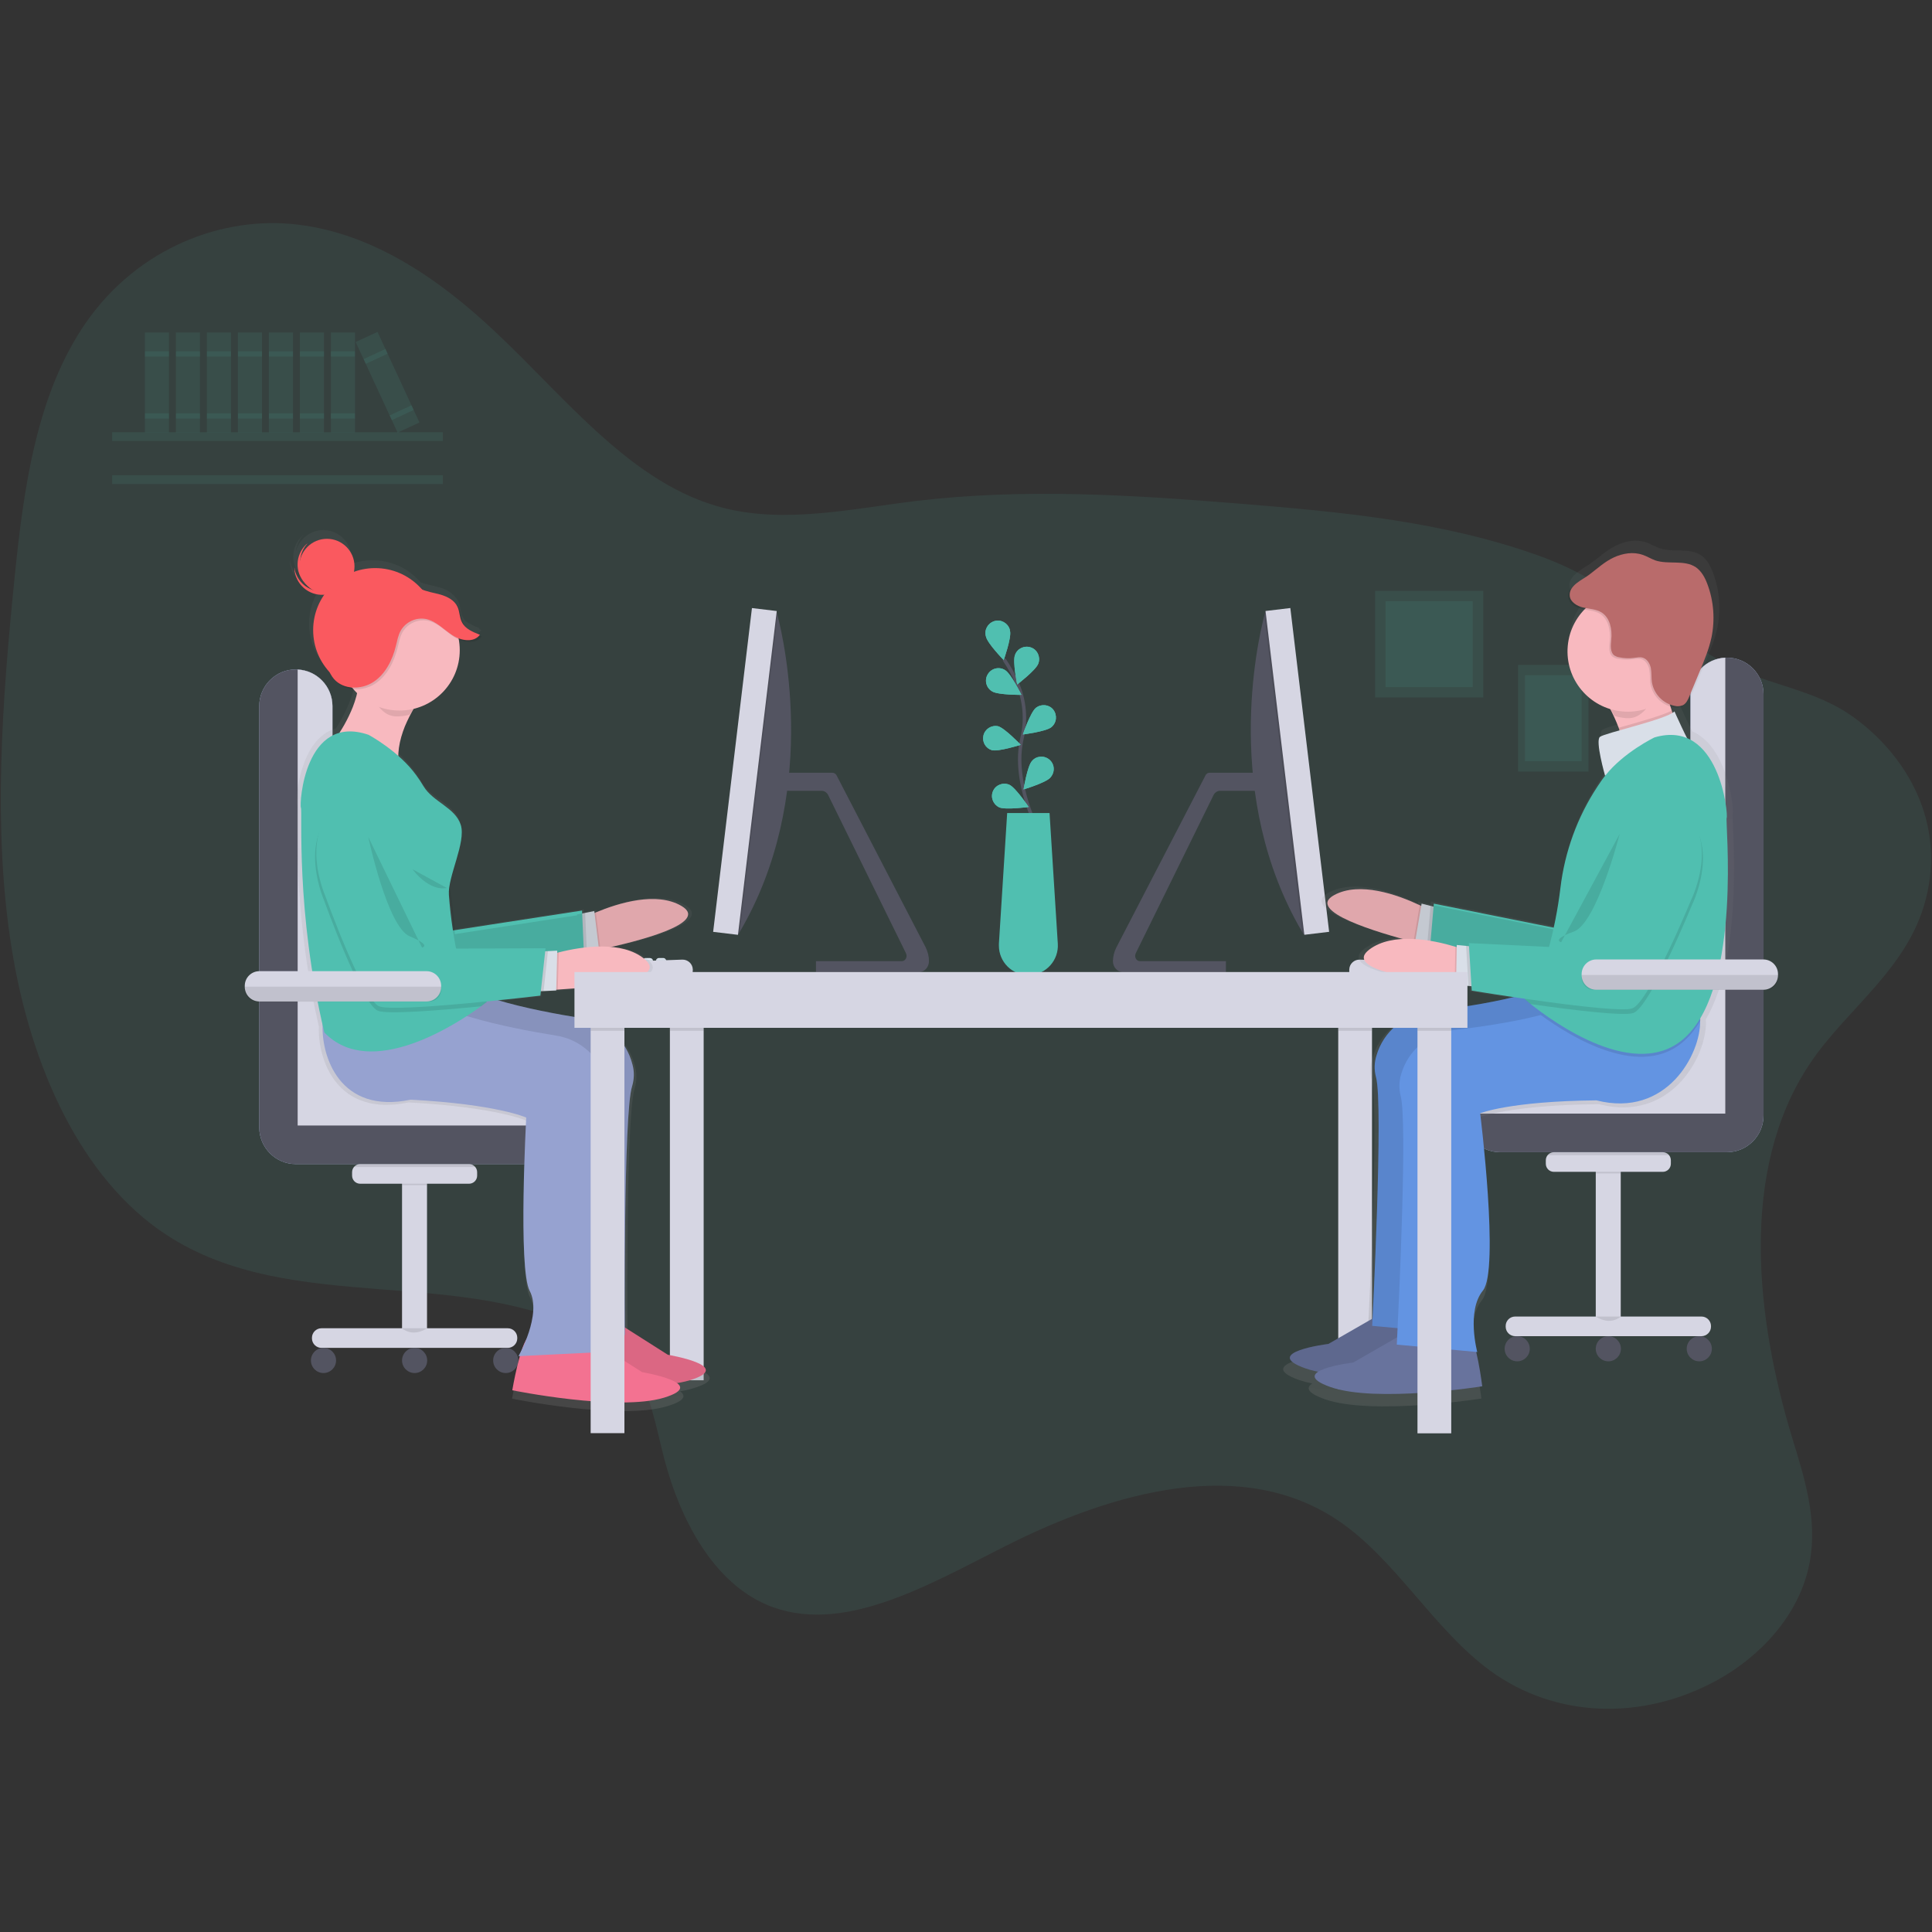 <?xml version="1.0" encoding="utf-8"?>
<!-- Generator: Adobe Illustrator 23.0.6, SVG Export Plug-In . SVG Version: 6.00 Build 0)  -->
<svg version="1.1" id="Calque_1" xmlns="http://www.w3.org/2000/svg" xmlns:xlink="http://www.w3.org/1999/xlink" x="0px" y="0px"
	 viewBox="0 0 1121.6 1121.6" style="enable-background:new 0 0 1121.6 1121.6;" xml:space="preserve">
<rect x="0" y="0" width="1121.6" height="1121.6" fill="#333333" stroke="none"/>
<style type="text/css">
	.st0{opacity:0.1;fill:#50BFB0;enable-background:new    ;}
	.st1{fill:#D6D6E3;}
	.st2{fill:#AEBEE1;}
	.st3{fill:#535461;}
	.st4{opacity:0.1;enable-background:new    ;}
	.st5{fill:#E3EDF9;}
	.st6{fill:url(#SVGID_1_);}
	.st7{fill:#F8B9BF;}
	.st8{fill:#D9DFE8;}
	.st9{fill:#50BFB0;}
	.st10{opacity:0.1;}
	.st11{fill:#68739D;}
	.st12{fill:#6394E2;}
	.st13{fill:#B96B6B;}
	.st14{fill:none;stroke:#535461;stroke-width:2;stroke-miterlimit:10;}
	.st15{fill:url(#SVGID_2_);}
	.st16{fill:#FA595F;}
	.st17{fill:#F37291;}
	.st18{fill:#96A2D0;}
</style>
<title>co-working</title>
<g>
	<path class="st0" d="M1050.5,617.8c-41.3,62.1-30.8,148.4-10.1,216.8c7,22.9,14.9,47.1,10.2,72.4c-5.8,30.9-29.2,54.8-53.2,68.1
		c-43.8,24.3-94.6,22.3-132.3-5.2c-32.6-23.8-54.7-64.4-88-87c-55.6-37.7-129.8-17.5-193.9,14.9c-45.3,22.9-95.1,52.1-138.1,33.8
		c-30.2-12.9-49.8-47.6-59.6-85.2c-4.7-18.1-7.8-37.8-17.8-51.8c-6-8.3-14-14-22.3-18.6c-75.7-42.7-175.6-11.1-248.9-59.2
		c-49.4-32.4-78.8-97.5-89.8-166.7S1.2,407.4,8.5,335c5.2-51.4,12.7-106.4,41.4-147.7c30.3-43.6,79.6-62.2,123-56.9
		c43.4,5.2,81.6,31.1,114.8,62.4c41.5,39,79.4,88.5,132.1,102c35.9,9.3,74.6,0.6,112.3-4c63.1-7.5,125.6-3.4,187.7,1.6
		c59.5,4.8,119.3,10.4,175.2,30.8c39.5,14.4,70.3,43.1,107.4,62.2c24.2,12.5,51.1,14.6,73.7,31c27.9,20.1,52.5,56.7,42.8,101.8
		C1109.8,561.3,1072.4,584.8,1050.5,617.8z"/>
	<rect x="881.3" y="386" class="st0" width="40.9" height="61.9"/>
	<rect x="885.3" y="392" class="st0" width="32.9" height="49.9"/>
	<rect x="798.3" y="343" class="st0" width="62.8" height="61.9"/>
	<rect x="804.4" y="349" class="st0" width="50.6" height="49.9"/>
	<rect x="65.1" y="250.9" class="st0" width="192" height="5.1"/>
	<rect x="65.1" y="275.9" class="st0" width="192" height="5.1"/>
	<rect x="388.9" y="582.2" class="st1" width="19.6" height="219.1"/>
	<path class="st2" d="M981.3,605.2V403c0-11.7,9.5-21.2,21.3-21.2l0,0c11.7,0,21.2,9.5,21.2,21.2v244.6c0,11.7-9.5,21.3-21.3,21.3
		l0,0H870.9c-11.7,0-21.3-9.5-21.3-21.3l0,0l0,0c0-11.7,9.5-21.3,21.3-21.3l0,0h89.2C971.8,626.4,981.3,616.9,981.3,605.2z"/>
	<path class="st3" d="M981.3,605.2V403c0-11.7,9.5-21.2,21.3-21.2l0,0c11.7,0,21.2,9.5,21.2,21.2v244.6c0,11.7-9.5,21.3-21.3,21.3
		l0,0H870.9c-11.7,0-21.3-9.5-21.3-21.3l0,0l0,0c0-11.7,9.5-21.3,21.3-21.3l0,0h89.2C971.8,626.4,981.3,616.9,981.3,605.2z"/>
	<path class="st1" d="M849.7,646.5c0.6-11.3,9.9-20.1,21.2-20.1h89.2c11.7,0,21.3-9.5,21.3-21.3l0,0V403c0-11.3,8.9-20.7,20.2-21.2
		v264.7H849.7z"/>
	<path class="st2" d="M193,612V409.9c0-11.7-9.5-21.2-21.2-21.3l0,0c-11.7,0-21.3,9.5-21.3,21.3v244.6c0,11.7,9.5,21.3,21.2,21.3
		c0,0,0,0,0.1,0h131.6c11.7,0,21.3-9.5,21.3-21.3l0,0c0-11.7-9.5-21.3-21.3-21.3h-89.1C202.5,633.3,193,623.8,193,612
		C193,612,193,612,193,612z"/>
	<path class="st3" d="M193,612V409.9c0-11.7-9.5-21.2-21.2-21.3l0,0c-11.7,0-21.3,9.5-21.3,21.3v244.6c0,11.7,9.5,21.3,21.2,21.3
		c0,0,0,0,0.1,0h131.6c11.7,0,21.3-9.5,21.3-21.3l0,0c0-11.7-9.5-21.3-21.3-21.3h-89.1C202.5,633.3,193,623.8,193,612
		C193,612,193,612,193,612z"/>
	<path class="st1" d="M324.6,653.4c-0.6-11.3-9.9-20.1-21.2-20.1h-89.1c-11.7,0-21.3-9.5-21.3-21.2c0,0,0,0,0,0V409.9
		c0-11.3-8.9-20.7-20.2-21.2v264.7H324.6z"/>
	<rect x="776.9" y="582.2" class="st1" width="19.6" height="224.3"/>
	<rect x="388.9" y="582.2" class="st4" width="19.6" height="16.2"/>
	<rect x="776.9" y="582.2" class="st4" width="19.6" height="16.2"/>
	<path class="st4" d="M459,448.7c-0.3,3.5-0.7,7-1.2,10.5H455v-10.5H459z"/>
	<path class="st3" d="M539.3,557.8c0.1,3.5-2.5,6.5-5.7,6.5h-59.9V558h49.8c2.2,0,3.5-2.6,2.4-4.7l-45.2-91.9
		c-0.7-1.3-2-2.2-3.5-2.3H455v-10.5h28.2c1,0,2,0.6,2.5,1.6l51.8,100C538.6,552.6,539.3,555.2,539.3,557.8z"/>
	<path class="st3" d="M429.4,541.1l-0.8,1.4l-7.7-5.1l23.7-182.5h6.1c0,0,0.3,0.8,0.7,2.4C455.5,373.1,475.6,462.5,429.4,541.1z"/>
	<path class="st4" d="M451.4,357.4l-22,183.8l-0.8,1.4l-7.7-5.1l23.7-182.5h6.1C450.8,354.9,451,355.8,451.4,357.4z"/>
	
		<rect x="337.8" y="440.6" transform="matrix(0.119 -0.993 0.993 0.119 -63.706 823.98)" class="st1" width="189.3" height="14.5"/>
	<path class="st5" d="M364.6,557.9c0,0.9-0.8,1.7-1.7,1.7h-2.6c-0.9,0-1.7-0.8-1.7-1.7c0-0.1,0-0.1,0-0.2c0.1-0.9,0.8-1.5,1.7-1.5
		h2.6c0.8,0,1.5,0.5,1.6,1.3C364.6,557.6,364.6,557.7,364.6,557.9z"/>
	<path class="st5" d="M372.3,557.9c0,0.9-0.8,1.7-1.7,1.7H368c-0.9,0-1.7-0.8-1.7-1.7c0-0.2,0-0.3,0.1-0.5c0.1-0.3,0.2-0.5,0.4-0.7
		c0.3-0.3,0.7-0.5,1.2-0.5h2.6c0.7,0,1.3,0.4,1.6,1C372.3,557.4,372.3,557.6,372.3,557.9z"/>
	<path class="st5" d="M379.1,557.9c0,0.9-0.8,1.7-1.7,1.7h-2.6c-0.9,0-1.7-0.8-1.7-1.7c0-0.2,0-0.5,0.1-0.7c0.3-0.6,0.9-1,1.5-1h2.6
		C378.3,556.2,379.1,556.9,379.1,557.9C379.1,557.9,379.1,557.9,379.1,557.9L379.1,557.9z"/>
	<path class="st5" d="M386.8,557.9c0,0.9-0.8,1.7-1.7,1.7h-2.6c-0.9,0-1.7-0.8-1.7-1.7c0-0.4,0.1-0.7,0.3-1l0.2-0.2
		c0.3-0.3,0.7-0.5,1.2-0.5h2.6c0.5,0,0.9,0.2,1.2,0.5C386.6,557,386.8,557.4,386.8,557.9z"/>
	<path class="st4" d="M364.6,557.5c0,0.1,0.1,0.3,0,0.4c0,0.9-0.8,1.7-1.7,1.7h-2.6c-0.9,0-1.7-0.8-1.7-1.7c0-0.1,0-0.1,0-0.2
		L364.6,557.5z"/>
	<path class="st4" d="M372.2,557.2c0.1,0.2,0.1,0.4,0.1,0.7c0,0.9-0.8,1.7-1.7,1.7H368c-0.9,0-1.7-0.8-1.7-1.7c0-0.2,0-0.3,0.1-0.5
		L372.2,557.2z"/>
	<path class="st4" d="M378.9,557c0.2,0.3,0.3,0.6,0.3,0.9c0,0.9-0.8,1.7-1.7,1.7h-2.6c-0.9,0-1.7-0.8-1.7-1.7c0-0.2,0-0.5,0.1-0.7
		L378.9,557z"/>
	<path class="st4" d="M386.8,557.9c0,0.9-0.8,1.7-1.7,1.7h-2.6c-0.9,0-1.7-0.8-1.7-1.7c0-0.4,0.1-0.7,0.3-1l5.2-0.2
		C386.6,557,386.8,557.4,386.8,557.9z"/>
	<path class="st1" d="M402.1,564.7h-49.4v-2.3c0-2.1,1.6-3.8,3.7-3.9l39.7-1.4c3.2-0.1,6,2.4,6.1,5.7c0,0.1,0,0.1,0,0.2L402.1,564.7
		z"/>
	<path class="st3" d="M646.1,557.8c-0.1,3.5,2.5,6.5,5.7,6.5h59.9V558h-49.9c-2.2,0-3.5-2.6-2.4-4.7l45.2-91.9
		c0.7-1.3,2-2.2,3.5-2.3h22.3v-10.5h-28.2c-1,0-2,0.6-2.4,1.6l-51.8,100C646.8,552.6,646.2,555.2,646.1,557.8z"/>
	<path class="st3" d="M756,541.1l0.8,1.4l7.7-5.1l-23.7-182.5h-6.1c0,0-0.3,0.8-0.7,2.4C729.9,373.1,709.8,462.5,756,541.1z"/>
	<path class="st4" d="M734,357.4l22,183.8l0.8,1.4l7.7-5.1l-23.7-182.5h-6.1C734.7,354.9,734.4,355.8,734,357.4z"/>
	
		<rect x="745.8" y="353.2" transform="matrix(0.993 -0.119 0.119 0.993 -47.918 92.731)" class="st1" width="14.5" height="189.3"/>
	<path class="st5" d="M820.8,557.9c0,0.9,0.8,1.7,1.7,1.7h2.6c0.9,0,1.7-0.8,1.7-1.7l0,0c0-0.1,0-0.1,0-0.2
		c-0.1-0.9-0.8-1.5-1.7-1.5h-2.6c-0.8,0-1.5,0.5-1.7,1.3C820.8,557.6,820.8,557.7,820.8,557.9z"/>
	<path class="st5" d="M813.1,557.9c0,0.9,0.8,1.7,1.7,1.7h2.6c0.9,0,1.7-0.8,1.7-1.7l0,0c0-0.2,0-0.3-0.1-0.5
		c-0.1-0.3-0.2-0.5-0.4-0.7c-0.3-0.3-0.7-0.5-1.2-0.5h-2.6c-0.7,0-1.3,0.4-1.6,1C813.2,557.4,813.1,557.6,813.1,557.9z"/>
	<path class="st5" d="M806.3,557.9c0,0.9,0.8,1.7,1.7,1.7h2.6c0.9,0,1.7-0.8,1.7-1.7l0,0c0-0.2,0-0.5-0.2-0.7c-0.3-0.6-0.9-1-1.5-1
		H808C807.1,556.2,806.3,556.9,806.3,557.9C806.3,557.9,806.3,557.9,806.3,557.9L806.3,557.9z"/>
	<path class="st5" d="M798.6,557.9c0,0.9,0.8,1.7,1.7,1.7h2.6c0.9,0,1.7-0.8,1.7-1.7c0-0.4-0.1-0.7-0.3-1l-0.2-0.2
		c-0.3-0.3-0.7-0.5-1.2-0.5h-2.6c-0.5,0-0.9,0.2-1.2,0.5C798.8,557,798.6,557.4,798.6,557.9z"/>
	<path class="st4" d="M820.9,557.5c0,0.1-0.1,0.3,0,0.4c0,0.9,0.8,1.7,1.7,1.7h2.6c0.9,0,1.7-0.8,1.7-1.7l0,0c0-0.1,0-0.1,0-0.2
		L820.9,557.5z"/>
	<path class="st4" d="M813.3,557.2c-0.1,0.2-0.1,0.4-0.1,0.7c0,0.9,0.8,1.7,1.7,1.7h2.6c0.9,0,1.7-0.8,1.7-1.7l0,0
		c0-0.2,0-0.3-0.1-0.5L813.3,557.2z"/>
	<path class="st4" d="M806.6,557c-0.2,0.3-0.3,0.6-0.3,0.9c0,0.9,0.8,1.7,1.7,1.7h2.6c0.9,0,1.7-0.8,1.7-1.7l0,0
		c0-0.2,0-0.5-0.2-0.7L806.6,557z"/>
	<path class="st4" d="M798.6,557.9c0,0.9,0.8,1.7,1.7,1.7h2.6c0.9,0,1.7-0.8,1.7-1.7c0-0.4-0.1-0.7-0.3-1l-5.2-0.2
		C798.8,557,798.6,557.4,798.6,557.9z"/>
	<path class="st1" d="M783.3,564.7h49.5v-2.3c0-2.1-1.6-3.8-3.7-3.9l-39.7-1.4c-3.2-0.1-6,2.4-6.1,5.7c0,0.1,0,0.1,0,0.2
		L783.3,564.7z"/>
	
		<linearGradient id="SVGID_1_" gradientUnits="userSpaceOnUse" x1="936.713" y1="58.698" x2="936.713" y2="573.508" gradientTransform="matrix(1 9.000000e-02 9.000000e-02 -1 -82.095 797.505)">
		<stop  offset="0" style="stop-color:#808080;stop-opacity:0.25"/>
		<stop  offset="0.54" style="stop-color:#808080;stop-opacity:0.12"/>
		<stop  offset="1" style="stop-color:#808080;stop-opacity:0.1"/>
	</linearGradient>
	<path class="st6" d="M990.3,591.8c23.1-39.1,14.7-118.1,15.6-119.6c0.8-1.3-2.3-38.5-23.5-47.6c-3.8-7.6-7.6-16.1-7.6-16.1
		c-0.4,0.3-0.8,0.7-1.2,0.9c-0.2-0.5-0.3-0.9-0.5-1.4c-0.3-0.8-0.5-1.6-0.8-2.4c0.6,0.2,1.2,0.3,1.8,0.5c1.6,0.4,3.3,0.2,4.8-0.4
		c0.5-0.3,1-0.6,1.4-1.1c1.7-1.1,2.6-3.1,3.4-5l6.2-14.8c2.8-6.7,5.6-13.4,7.1-20.4c2.2-10.6,1.3-21.7-2.5-31.9
		c-1.5-3.9-3.5-7.8-6.9-10.1c-6.9-4.7-16.4-1.4-24.3-4.2c-2.6-0.9-4.9-2.4-7.5-3.3c-5.6-2-11.9-0.9-17.2,1.6s-9.7,6.5-14.4,10
		c-2.3,1.8-6,3.6-8.7,6c-2.6,2.1-4.7,4.6-4.3,7.8c0.4,3.8,4.4,6,8.1,6.9c0.6,0.1,1.2,0.3,1.9,0.4c-14,14.1-13.8,36.9,0.3,50.9
		c4.2,4.2,9.4,7.2,15,8.9c1.9,3.5,3.5,7.2,4.9,10.9c0.2,0.5,0.4,1,0.5,1.5c-6.1,1.7-10.8,3.1-11.8,3.9c-2.9,2.4,3.1,23.2,3.1,23.2
		c-1.5,1.9-3.1,4.1-4.7,6.5c-12,18.2-19.6,38.9-22.2,60.6c-1,7.9-2.3,16-4,23.7l-71.7-14.4l-0.2,1.8l-1.7-0.4l0,0l-5.4-1.3l-0.2,1.2
		l-0.8-0.4c-13.3-6.3-35.8-14.2-51-6c-16,8.6,18.6,20.1,40.8,26.2c-7.4,0.4-14.4,2.1-20,6.3c-16.1,12.1,29.5,18.4,51,20.6l0.9,0.1
		v0.5l7.5,0.7l1.8,0.2l0.2,2.7c0,0,10.7,1.8,25,3.9c-16.3,4.1-36.4,6.9-50.4,8.5c-14.8,1.7-27.4,12.1-31.4,26.5
		c-1.3,4.1-1.4,8.5-0.4,12.7c4.2,14.5-0.9,121.4-2.1,144.4L768,786.6c0,0-41,5-13.7,14.6c2.5,0.8,5,1.5,7.5,2
		c-3.6,2.3-3.3,5.3,7.3,9.1c27.3,9.6,90.9-0.4,90.9-0.4s-1.4-11.3-3.7-20.6l0.7,0.1c0,0-6.6-24.4,3.4-36.7s-1.7-106-1.7-106
		s17.4-7.2,69.5-7.7c42,10.8,62.5-27.8,62.2-47.8C990.3,592.7,990.3,592.2,990.3,591.8z"/>
	<path class="st7" d="M835.1,531.2l-4.5,18c0,0-4-0.9-10-2.4c-20.3-5.3-63.2-17.9-46-27.2c14.8-8,36.6-0.2,49.6,5.9
		c4.7,2.2,8.3,4.2,9.9,5.2C834.7,531,835.1,531.2,835.1,531.2z"/>
	<path class="st4" d="M833.8,536.2l-3.2,13c0,0-4-0.9-10-2.4l3.6-21.3c4.7,2.2,8.3,4.2,9.9,5.2L833.8,536.2z"/>
	<polygon class="st8" points="833.8,550.5 821.4,547.4 825.3,524.6 835.2,527.1 	"/>
	<polygon class="st4" points="833.8,550.5 828.5,549.2 830.5,525.9 835.2,527.1 	"/>
	<path class="st9" d="M953.7,456.2c0,0-23.8-13.8-34.4,25.8s-11.6,57.7-11.6,57.7l-75.3-15.1l-2.4,27.5c0,0,80.5,26,90.7,24.1
		c10.1-1.9,43-57,43-57S993.4,476.5,953.7,456.2z"/>
	<g class="st10">
		<path d="M835.1,531.2l-4.5,18c0,0-4-0.9-10-2.4c-20.3-5.3-63.2-17.9-46-27.2c14.8-8,36.6-0.2,49.6,5.9c4.7,2.2,8.3,4.2,9.9,5.2
			C834.7,531,835.1,531.2,835.1,531.2z"/>
		<path class="st4" d="M833.8,536.2l-3.2,13c0,0-4-0.9-10-2.4l3.6-21.3c4.7,2.2,8.3,4.2,9.9,5.2L833.8,536.2z"/>
		<polygon points="833.8,550.5 821.4,547.4 825.3,524.6 835.2,527.1 		"/>
		<polygon class="st4" points="833.8,550.5 828.5,549.2 830.5,525.9 835.2,527.1 		"/>
		<path d="M953.7,457.2c0,0-23.8-13.8-34.4,25.8s-11.6,57.7-11.6,57.7l-75.3-15.1l-2.4,27.5c0,0,80.5,26,90.7,24.1
			c10.1-1.9,43-57,43-57S993.4,477.5,953.7,457.2z"/>
	</g>
	<path class="st11" d="M802,762.5l-30.8,17.7c0,0-39.8,4.9-13.3,14.2s88.2-0.4,88.2-0.4s-3.4-27.7-8.2-31.6S802,762.5,802,762.5z"/>
	<path class="st12" d="M921.8,563.8c0,0-15.3,8-42.5,14.9c-15.9,4-35.9,6.8-49.7,8.5c-14.4,1.6-26.5,11.7-30.5,25.6
		c-1.3,4-1.4,8.3-0.3,12.4c4.5,15.8-2.2,144.5-2.2,144.5l46.7,4.3c0,0-6.4-23.7,3.3-35.7S845,635.5,845,635.5s16.9-7,67.5-7.5
		c46.8,12,66.1-39.3,58.9-53.6C964.1,560,921.8,563.8,921.8,563.8z"/>
	<g class="st10">
		<path d="M802,762.5l-30.8,17.7c0,0-39.8,4.9-13.3,14.2s88.2-0.4,88.2-0.4s-3.4-27.7-8.2-31.6S802,762.5,802,762.5z"/>
		<path d="M921.8,563.8c0,0-15.3,8-42.5,14.9c-15.9,4-35.9,6.8-49.7,8.5c-14.4,1.6-26.5,11.7-30.5,25.6c-1.3,4-1.4,8.3-0.3,12.4
			c4.5,15.8-2.2,144.5-2.2,144.5l46.7,4.3c0,0-6.4-23.7,3.3-35.7S845,635.5,845,635.5s16.9-7,67.5-7.5c46.8,12,66.1-39.3,58.9-53.6
			C964.1,560,921.8,563.8,921.8,563.8z"/>
	</g>
	<path class="st11" d="M816.4,773.3L785.6,791c0,0-39.8,4.8-13.3,14.2s88.2-0.4,88.2-0.4s-3.4-27.7-8.2-31.6
		S816.4,773.3,816.4,773.3z"/>
	<path class="st12" d="M926.8,638.8c-50.6,0.5-67.5,7.5-67.5,7.5s11.3,91,1.6,102.9s-3.3,35.7-3.3,35.7l-46.7-4.3
		c0,0,0.1-1.5,0.2-4.2c1.1-22.4,6-126.2,2-140.3c-1-4.1-0.9-8.4,0.3-12.4c4-14,16.1-24.1,30.5-25.7c13.8-1.6,33.7-4.4,49.6-8.5
		l0.8-0.2c26.7-6.9,41.7-14.7,41.7-14.7s42.3-3.8,49.5,10.6c1,2.3,1.5,4.8,1.5,7.3C987.5,611.7,967.6,649.2,926.8,638.8z"/>
	<path class="st7" d="M856.4,553.6l-1.7,18.5c0,0-4.1-0.3-10.2-0.9c-20.9-2.2-65.1-8.3-49.5-20c13.5-10.1,36.2-5.7,49.9-1.6
		c5,1.5,8.8,3,10.5,3.6C856,553.4,856.4,553.6,856.4,553.6z"/>
	<path class="st7" d="M980.6,432.6c0,0-6.3,4.9-13.9,10.3c-8.4,1.9-18.1,3.5-25.2,4.5c2.5-8,1-17-1.8-24.9
		c-3.1-8.2-7.3-16-12.5-23.1l42.3-13.2c-3.3,8.4-1.8,18,1,26.3C973,419.7,976.4,426.4,980.6,432.6z"/>
	<path class="st4" d="M855.9,558.8l-1.2,13.3c0,0-4.1-0.3-10.2-0.9l0.4-21.6c5,1.5,8.8,3,10.5,3.6L855.9,558.8z"/>
	<polygon class="st8" points="858,572.9 845.3,571.7 845.7,548.6 855.9,549.6 	"/>
	<path class="st4" d="M980.6,432.6c0,0-6.3,4.9-13.9,10.3c-8.4,1.9-18.1,3.5-25.2,4.5c2.5-8,1-17-1.8-24.9c10.3-3,25.1-6.9,30.8-10
		C973,419.6,976.4,426.4,980.6,432.6z"/>
	<path class="st8" d="M972.1,413c0,0,7.1,16.1,11.5,23.3s-51.8,14-51.8,14s-5.8-20.2-3-22.5S967.4,417.7,972.1,413z"/>
	<path class="st4" d="M987.2,592.4c-2.4,4.2-5.3,8-8.8,11.3c-24.9,23.6-65.6-1-84-14.5c26.7-6.9,41.7-14.7,41.7-14.7
		s42.3-3.8,49.5,10.6C986.7,587.4,987.3,589.9,987.2,592.4z"/>
	<path class="st9" d="M978.6,602c-28.3,26.8-77-8.7-90.1-19.2c-2.1-1.7-3.3-2.8-3.3-2.8c5.2-4.9,9.8-15.2,13.4-27.8
		c3.4-12.1,5.8-24.4,7.3-36.8c2.5-21,9.9-41.2,21.5-58.8c1.5-2.3,3-4.5,4.5-6.3c10.7-13.6,28.6-22.2,28.6-22.2
		c37.8-11.1,42.9,45.1,41.9,46.7S1011.5,570.8,978.6,602z"/>
	<path class="st4" d="M982.3,525.3c0,0-24.3,59.4-34.1,62.8c-5.6,1.9-35.3-1.7-59.7-5.2c-2.1-1.7-3.3-2.8-3.3-2.8
		c5.2-4.9,9.8-15.2,13.4-27.8l31.5,1.5c0,0-1.8-18.1,2.9-58.8s30.2-30.6,30.2-30.6C1005.5,478.6,982.3,525.3,982.3,525.3z"/>
	<polygon class="st4" points="858,572.9 852.5,572.4 851.1,549.1 855.9,549.6 	"/>
	<path class="st9" d="M962.5,461.8c0,0-25.6-10.1-30.2,30.6s-2.9,58.8-2.9,58.8l-76.7-3.7l1.7,27.6c0,0,83.5,13.7,93.2,10.3
		s34.1-62.8,34.1-62.8S1004.8,476,962.5,461.8z"/>
	<path class="st4" d="M964.2,401.6c-1.1-6.1,5.2-6,7.5-11.7l-42.3,13.2c2.9,3.9,5.6,8.1,7.8,12.5c2.2,0.7,4.4,1.1,6.7,1.3
		C954,417.8,957.2,407.9,964.2,401.6z"/>
	
		<ellipse transform="matrix(9.202298e-02 -0.996 0.996 9.202298e-02 481.164 1284.458)" class="st7" cx="944.9" cy="378.4" rx="35" ry="35"/>
	<path class="st4" d="M910.4,346.8c0.4,3.6,4.3,5.9,7.8,6.7c3.6,0.8,7.4,0.9,10.6,2.8c5,3.1,6.3,9.9,5.7,15.8
		c-0.3,3.3-0.8,7.4,1.9,9.3c0.9,0.5,1.8,0.9,2.8,1c2.8,0.6,5.7,0.7,8.6,0.3c1.7-0.2,3.4-0.6,5-0.1c2.6,0.8,4.2,3.5,4.7,6.2
		s0.2,5.5,0.6,8.1c1.2,6.9,6.5,12.4,13.3,13.7c1.6,0.4,3.2,0.2,4.7-0.4c1.9-1,2.9-3.1,3.7-5.1l6-14.4c2.7-6.5,5.4-13,6.9-19.9
		c2.1-10.3,1.3-21.1-2.4-30.9c-1.4-3.8-3.4-7.5-6.7-9.8c-6.7-4.5-16-1.4-23.6-4c-2.5-0.9-4.8-2.4-7.3-3.2
		c-5.4-1.9-11.5-0.9-16.7,1.5c-5.2,2.4-9.4,6.3-14,9.8C918.1,337.2,909.7,340.5,910.4,346.8z"/>
	<path class="st13" d="M911.3,346c0.4,3.6,4.3,5.9,7.8,6.7c3.6,0.8,7.4,0.9,10.6,2.8c5,3.1,6.3,9.9,5.7,15.8
		c-0.3,3.3-0.8,7.4,1.9,9.3c0.9,0.5,1.8,0.9,2.8,1c2.8,0.6,5.7,0.7,8.6,0.3c1.7-0.2,3.4-0.6,5-0.1c2.6,0.8,4.2,3.5,4.7,6.2
		s0.2,5.5,0.6,8.1c1.2,6.9,6.5,12.4,13.3,13.7c1.6,0.4,3.2,0.2,4.7-0.4c1.9-1,2.9-3.1,3.7-5.1l6-14.4c2.7-6.5,5.4-13,6.9-19.9
		c2.1-10.3,1.3-21.1-2.4-30.9c-1.4-3.8-3.4-7.5-6.7-9.8c-6.7-4.5-16-1.4-23.6-4c-2.5-0.9-4.8-2.4-7.3-3.2
		c-5.4-1.9-11.5-0.9-16.7,1.5c-5.2,2.4-9.4,6.3-14,9.8C919,336.5,910.6,339.7,911.3,346z"/>
	<path class="st4" d="M940.3,484.1c0,0-13.3,51.9-26.6,56.7s-7.4,6.2-7.4,6.2"/>
	<rect x="926.4" y="674.1" class="st1" width="14.5" height="95.4"/>
	<rect x="926.4" y="674.1" class="st4" width="14.5" height="7.1"/>
	<path class="st1" d="M897.4,673.6v2c0,2.6,2.1,4.7,4.7,4.7l0,0h63.2c2.6,0,4.7-2.1,4.7-4.7l0,0v-2c0-2.6-2.1-4.7-4.7-4.7l0,0h-63.2
		C899.5,668.9,897.4,671,897.4,673.6L897.4,673.6z"/>
	<path class="st4" d="M898.5,670.6h70.4c-0.9-1.1-2.2-1.7-3.6-1.7h-63.2C900.7,668.9,899.3,669.6,898.5,670.6z"/>
	<path class="st1" d="M879.6,764.3h108.2c3,0,5.5,2.5,5.5,5.5v0.4c0,3-2.5,5.5-5.5,5.5H879.6c-3,0-5.5-2.5-5.5-5.5v-0.4
		C874.1,766.8,876.5,764.3,879.6,764.3z"/>
	<circle class="st3" cx="986.5" cy="783" r="7.3"/>
	<circle class="st3" cx="880.8" cy="783" r="7.3"/>
	<circle class="st3" cx="933.7" cy="783" r="7.3"/>
	<path class="st1" d="M926.7,557h97c4.7,0,8.5,3.8,8.5,8.5v0.6c0,4.7-3.8,8.5-8.5,8.5h-97c-4.7,0-8.5-3.8-8.5-8.5v-0.6
		C918.2,560.8,922,557,926.7,557z"/>
	<path class="st4" d="M940.9,764.3c0,0-5.7,5.6-14.5,0"/>
	<path class="st4" d="M1032.3,566v1.4c0,4-3.2,7.3-7.3,7.3h-99.5c-4,0-7.3-3.2-7.3-7.3V566H1032.3z"/>
	<rect x="822.9" y="582.2" class="st1" width="19.6" height="249.9"/>
	<rect x="822.9" y="582.2" class="st4" width="19.6" height="16.2"/>
	<rect x="233.4" y="680.9" class="st1" width="14.5" height="95.4"/>
	<rect x="233.4" y="680.9" class="st4" width="14.5" height="7.1"/>
	<path class="st1" d="M277,680.5v2c0,2.6-2.1,4.7-4.7,4.7l0,0h-63.2c-2.6,0-4.7-2.1-4.7-4.7l0,0v-2c0-2.6,2.1-4.7,4.7-4.7h63.2
		C274.9,675.8,277,677.9,277,680.5L277,680.5L277,680.5z"/>
	<path class="st4" d="M275.9,677.5h-70.4c0.9-1.1,2.2-1.7,3.6-1.7h63.2C273.7,675.8,275,676.4,275.9,677.5z"/>
	<path class="st1" d="M186.6,771.1h108.2c3,0,5.5,2.5,5.5,5.5v0.4c0,3-2.5,5.5-5.5,5.5H186.6c-3,0-5.5-2.5-5.5-5.5v-0.4
		C181.1,773.6,183.6,771.1,186.6,771.1z"/>
	<circle class="st3" cx="187.8" cy="789.8" r="7.3"/>
	<circle class="st3" cx="293.6" cy="789.8" r="7.3"/>
	<circle class="st3" cx="240.7" cy="789.8" r="7.3"/>
	<path class="st4" d="M233.4,771.1c0,0,5.7,5.6,14.5,0"/>
	<path class="st14" d="M603.6,484c0,0-16.3-29.6-10.3-55.3c2.6-10.8,1.6-22.1-2.8-32.2c-2.1-4.8-4.7-9.4-7.6-13.7"/>
	<path class="st9" d="M586.4,366.5c0.8,3.9-3.7,16.7-3.7,16.7s-9.5-9.7-10.3-13.6c-1.2-3.8,1-7.8,4.8-9s7.8,1,9,4.8
		C586.2,365.8,586.3,366.1,586.4,366.5L586.4,366.5z"/>
	<path class="st9" d="M602.7,385.4c-1.4,3.7-12.2,12-12.2,12s-2.7-13.3-1.3-17c1.2-3.8,5.3-5.8,9.1-4.6c3.8,1.2,5.8,5.3,4.6,9.1
		C602.9,385.1,602.8,385.2,602.7,385.4L602.7,385.4z"/>
	<path class="st9" d="M610.3,422.2c-3.1,2.5-16.5,4.2-16.5,4.2s4.4-12.8,7.5-15.4c3.1-2.5,7.6-2.1,10.1,0.9
		C613.9,415.1,613.5,419.6,610.3,422.2C610.4,422.2,610.3,422.2,610.3,422.2z"/>
	<path class="st9" d="M609.8,451.4c-2.6,3-15.6,6.9-15.6,6.9s2.2-13.4,4.8-16.4c2.5-3.1,7-3.5,10.1-1s3.5,7,1,10.1
		C609.9,451.2,609.8,451.3,609.8,451.4L609.8,451.4z"/>
	<path class="st9" d="M576,401.4c3.4,2.1,17,2,17,2s-6-12.2-9.4-14.3c-3.3-2.2-7.8-1.3-10,2.1c-2.2,3.3-1.3,7.8,2.1,10
		C575.8,401.2,575.9,401.3,576,401.4L576,401.4z"/>
	<path class="st9" d="M575.8,435.5c3.8,1,16.8-3.1,16.8-3.1s-9.4-9.8-13.2-10.8c-3.9-0.8-7.7,1.7-8.5,5.5
		C570.1,430.8,572.2,434.4,575.8,435.5z"/>
	<path class="st9" d="M580.1,468.7c3.6,1.6,17.1-0.2,17.1-0.2s-7.6-11.3-11.2-12.9c-3.6-1.6-7.9,0-9.5,3.6S576.5,467,580.1,468.7
		L580.1,468.7z"/>
	<path class="st9" d="M586.4,366.5c0.8,3.9-3.7,16.7-3.7,16.7s-9.5-9.7-10.3-13.6c-1.2-3.8,1-7.8,4.8-9s7.8,1,9,4.8
		C586.2,365.8,586.3,366.1,586.4,366.5L586.4,366.5z"/>
	<path class="st9" d="M602.7,385.4c-1.4,3.7-12.2,12-12.2,12s-2.7-13.3-1.3-17c1.2-3.8,5.3-5.8,9.1-4.6c3.8,1.2,5.8,5.3,4.6,9.1
		C602.9,385.1,602.8,385.2,602.7,385.4L602.7,385.4z"/>
	<path class="st9" d="M610.3,422.2c-3.1,2.5-16.5,4.2-16.5,4.2s4.4-12.8,7.5-15.4c3.1-2.5,7.6-2.1,10.1,0.9
		C613.9,415.1,613.5,419.6,610.3,422.2C610.4,422.2,610.3,422.2,610.3,422.2z"/>
	<path class="st9" d="M609.8,451.4c-2.6,3-15.6,6.9-15.6,6.9s2.2-13.4,4.8-16.4c2.5-3.1,7-3.5,10.1-1s3.5,7,1,10.1
		C609.9,451.2,609.8,451.3,609.8,451.4L609.8,451.4z"/>
	<path class="st9" d="M576,401.4c3.4,2.1,17,2,17,2s-6-12.2-9.4-14.3c-3.3-2.2-7.8-1.3-10,2.1c-2.2,3.3-1.3,7.8,2.1,10
		C575.8,401.2,575.9,401.3,576,401.4L576,401.4z"/>
	<path class="st9" d="M575.8,435.5c3.8,1,16.8-3.1,16.8-3.1s-9.4-9.8-13.2-10.8c-3.9-0.8-7.7,1.7-8.5,5.5
		C570.1,430.8,572.2,434.4,575.8,435.5z"/>
	<path class="st9" d="M580.1,468.7c3.6,1.6,17.1-0.2,17.1-0.2s-7.6-11.3-11.2-12.9c-3.6-1.6-7.9,0-9.5,3.6S576.5,467,580.1,468.7
		L580.1,468.7z"/>
	<path class="st9" d="M597,566.1L597,566.1c-9.5,0-17.1-7.7-17.1-17.1c0-0.4,0-0.7,0-1.1l4.8-75.9h24.6l4.8,75.9
		c0.6,9.4-6.6,17.6-16,18.2C597.7,566.1,597.4,566.1,597,566.1z"/>
	<rect x="84.1" y="193" class="st0" width="14" height="58"/>
	<rect x="102.1" y="193" class="st0" width="14" height="58"/>
	<rect x="120.1" y="193" class="st0" width="14" height="58"/>
	<rect x="138.1" y="193" class="st0" width="14" height="58"/>
	<rect x="174.1" y="193" class="st0" width="14" height="58"/>
	<rect x="192.1" y="193" class="st0" width="14" height="58"/>
	<rect x="84.1" y="204" class="st0" width="14" height="3"/>
	<rect x="84.1" y="240" class="st0" width="14" height="3"/>
	<rect x="102.1" y="204" class="st0" width="14" height="3"/>
	<rect x="102.1" y="240" class="st0" width="14" height="3"/>
	<rect x="120.1" y="204" class="st0" width="14" height="3"/>
	<rect x="120.1" y="240" class="st0" width="14" height="3"/>
	<rect x="138.1" y="204" class="st0" width="14" height="3"/>
	<rect x="138.1" y="240" class="st0" width="14" height="3"/>
	<rect x="156.1" y="204" class="st0" width="14" height="3"/>
	<rect x="156.1" y="240" class="st0" width="14" height="3"/>
	<rect x="174.1" y="204" class="st0" width="14" height="3"/>
	<rect x="174.1" y="240" class="st0" width="14" height="3"/>
	<rect x="192.1" y="204" class="st0" width="14" height="3"/>
	<rect x="192.1" y="240" class="st0" width="14" height="3"/>
	<rect x="156.1" y="193" class="st0" width="14" height="58"/>
	<rect x="218.1" y="193" transform="matrix(0.907 -0.42 0.42 0.907 -72.417 115.096)" class="st0" width="14" height="58"/>
	
		<rect x="211.2" y="205.5" transform="matrix(0.907 -0.42 0.42 0.907 -66.772 110.801)" class="st0" width="14" height="3"/>
	
		<rect x="226.3" y="238.2" transform="matrix(0.907 -0.42 0.42 0.907 -79.096 120.173)" class="st0" width="14" height="3"/>
	
		<linearGradient id="SVGID_2_" gradientUnits="userSpaceOnUse" x1="329.988" y1="27.038" x2="329.988" y2="538.567" gradientTransform="matrix(1 0 0 -1 -39.7 846.26)">
		<stop  offset="0" style="stop-color:#808080;stop-opacity:0.25"/>
		<stop  offset="0.54" style="stop-color:#808080;stop-opacity:0.12"/>
		<stop  offset="1" style="stop-color:#808080;stop-opacity:0.1"/>
	</linearGradient>
	<path class="st15" d="M389.6,791l-25.4-16.2c-0.1-22.8-0.5-128.8,4.3-143c1.2-4.1,1.3-8.5,0.2-12.6c-3.3-14.4-15.3-25.2-29.9-27.5
		c-13.8-2.2-33.6-5.9-49.5-10.6c14.2-1.5,24.9-2.7,24.9-2.7l0.3-2.6l9.1-0.4v-0.4l0.9,0c21.4-1.3,66.8-5.5,51.3-18.2
		c-5.3-4.3-12.2-6.4-19.5-7.1c22.3-5.1,57-14.9,41.5-24.2c-14.7-8.8-37.3-1.9-50.8,3.7l-0.8,0.3l-0.1-1.2l-5.4,1.1l0,0l-1.7,0.3
		l-0.1-1.8l-75.5,11.7c-0.6-8.6-1.6-17.3-3.1-25.8c1.7-11.3,9.5-27.7,6.8-36.5c-3.2-10.2-16.4-13.6-22-22.8
		c-1.5-2.4-2.9-4.7-4.3-6.6c-3.1-4.2-6.7-8.1-10.6-11.5c0.2-5.9,1.6-11.8,3.9-17.3c1.5-3.7,3.3-7.2,5.3-10.6
		c18.3-4.5,29.8-22.5,26.4-41c4.8,2,10.6,2.3,13.6-1.7l-1.4-0.6c0.1-0.1,0.3-0.3,0.4-0.5c-2.9-1.1-6-2.4-8.3-4.4
		c-0.6-0.6-1.1-1.4-1.5-2.1c-1.4-2.8-1.2-6.2-2.5-9c-0.6-1.3-1.5-2.4-2.6-3.4c-2.3-2.4-5.2-4-8.5-4.8c-3.6-1.1-7.4-1.6-10.9-3
		c-9.6-11.2-25-15.5-39.1-11l-1.3,0.4c1.8-8.8-3.8-17.5-12.7-19.3c-8.6-1.8-17.1,3.6-19.2,12.1c0.3-3.6,1.9-7.1,4.4-9.7
		c-0.3,0.2-0.5,0.4-0.8,0.7c-6.6,6.2-6.9,16.5-0.7,23.1c0,0,0,0,0,0l0.3,0.3c1.2,1.4,2.5,2.6,4.1,3.6c-5.8-2.1-10-7.2-10.8-13.4
		c0,0.3,0,0.7,0,1c0.5,9,8.2,15.9,17.2,15.3c0,0,0.1,0,0.1,0l0.4,0l-0.2,0.3c-9.6,14.1-8.2,32.9,3.3,45.5c0.7,1.5,1.5,2.9,2.6,4.2
		c0.4,0.4,0.8,0.8,1.2,1.2c2.7,2.9,6.5,4.6,10.5,4.8c0.7,0.8,1.4,1.6,2.1,2.3c-0.7,2.8-1.5,5.6-2.6,8.2c-2.1,5.3-4.8,10.5-7.9,15.3
		c-21.6,6.1-23.5,42.8-22.7,44.2c0.9,1.7-3.2,59.3,12.8,128.8c-0.7,19.9,10.9,52.8,52.1,44.1c51.5,2.8,68.4,10.6,68.4,10.6
		s-4.9,89.6,2.1,102.6c4.4,8.2,1.3,20.2-2,28.6c-1.2,2.1-2.2,4.3-2.9,6.6c-1,2.1-1.7,3.4-1.7,3.4h0.7c-2.6,9.2-4.5,20.2-4.5,20.2
		s62.4,12.7,89.9,4.4c10.7-3.2,11.1-6.2,7.6-8.7c2.5-0.4,5.1-0.9,7.5-1.7C430,797.8,389.6,791,389.6,791z"/>
	<path class="st16" d="M253.8,365.8c0,19.9-16.1,36-36,36s-36-16.1-36-36c0-19.9,16.1-36,36-36S253.8,345.9,253.8,365.8z"/>
	<path class="st7" d="M334.9,534.9l3.6,18.2c0,0,4.1-0.7,10.1-2c20.5-4.3,63.9-15.1,47.1-25.1c-14.5-8.6-36.6-1.8-49.8,3.7
		c-4.8,2-8.5,3.9-10.1,4.7C335.2,534.7,334.9,534.9,334.9,534.9z"/>
	<path class="st4" d="M335.9,540.1l2.6,13.1c0,0,4.1-0.7,10.1-2l-2.7-21.5c-4.8,2-8.5,3.9-10.1,4.7L335.9,540.1z"/>
	<polygon class="st8" points="335.3,554.3 347.8,551.8 345,528.9 335,530.9 	"/>
	<polygon class="st4" points="335.3,554.3 340.7,553.2 339.7,529.9 335,530.9 	"/>
	<path class="st9" d="M219.7,454.8c0,0,24.4-12.7,33.3,27.3s9,58.2,9,58.2l75.9-11.7l1.2,27.6c0,0-81.6,22.4-91.6,20.1
		c-10-2.3-40.5-58.8-40.5-58.8S179.1,473.4,219.7,454.8z"/>
	<g class="st10">
		<path d="M334.9,534.9l3.6,18.2c0,0,4.1-0.7,10.1-2c20.5-4.3,63.9-15.1,47.1-25.1c-14.5-8.6-36.6-1.8-49.8,3.7
			c-4.8,2-8.5,3.9-10.1,4.7C335.2,534.7,334.9,534.9,334.9,534.9z"/>
		<path class="st4" d="M335.9,540.1l2.6,13.1c0,0,4.1-0.7,10.1-2l-2.7-21.5c-4.8,2-8.5,3.9-10.1,4.7L335.9,540.1z"/>
		<polygon points="335.3,554.3 347.8,551.8 345,528.9 335,530.9 		"/>
		<polygon class="st4" points="335.3,554.3 340.7,553.2 339.7,529.9 335,530.9 		"/>
		<path d="M221.7,456.8c0,0,24.4-12.7,33.3,27.3s9,58.2,9,58.2l75.9-11.7l1.2,27.6c0,0-81.6,22.4-91.6,20.1
			c-10-2.3-40.5-58.8-40.5-58.8S181.1,475.4,221.7,456.8z"/>
	</g>
	<path class="st17" d="M357.8,767.5l29.9,19c0,0,39.6,6.6,12.7,14.8s-88.1-4.3-88.1-4.3s4.6-27.5,9.6-31.2S357.8,767.5,357.8,767.5z
		"/>
	<path class="st18" d="M246.8,563.7c0,0,14.9,8.7,41.8,16.8c15.7,4.8,35.5,8.4,49.2,10.6c14.4,2.2,25.9,12.9,29.4,27
		c1.1,4.1,1,8.3-0.2,12.4c-5.2,15.6-4.2,144.5-4.2,144.5l-46.8,2.3c0,0,7.4-23.4-1.7-35.8s6.2-102.7,6.2-102.7s-16.6-7.7-67.1-10.4
		c-47.3,10-64.3-42.2-56.5-56.2C204.7,558,246.8,563.7,246.8,563.7z"/>
	<g class="st10">
		<path d="M357.8,767.5l29.9,19c0,0,39.6,6.6,12.7,14.8s-88.1-4.3-88.1-4.3s4.6-27.5,9.6-31.2S357.8,767.5,357.8,767.5z"/>
		<path d="M246.8,563.7c0,0,14.9,8.7,41.8,16.8c15.7,4.8,35.5,8.4,49.2,10.6c14.4,2.2,25.9,12.9,29.4,27c1.1,4.1,1,8.3-0.2,12.4
			c-5.2,15.6-4.2,144.5-4.2,144.5l-46.8,2.3c0,0,7.4-23.4-1.7-35.8s6.2-102.7,6.2-102.7s-16.6-7.7-67.1-10.4
			c-47.3,10-64.3-42.2-56.5-56.2C204.7,558,246.8,563.7,246.8,563.7z"/>
	</g>
	<path class="st17" d="M342.9,777.6l29.9,19c0,0,39.6,6.6,12.7,14.8s-88.1-4.3-88.1-4.3s4.6-27.5,9.6-31.2S342.9,777.6,342.9,777.6z
		"/>
	<path class="st18" d="M238.4,638.4c50.5,2.7,67.1,10.4,67.1,10.4s-4.8,87.8,2,100.6c7.3,13.6-6.5,37.9-6.5,37.9l46.8-2.3
		c0,0,0-1.5,0-4.2c-0.1-22.4-0.5-126.3,4.2-140.2c1.2-4,1.3-8.3,0.2-12.4c-3.4-14.1-15-24.8-29.4-27c-13.7-2.2-33.5-5.9-49.2-10.6
		l-0.8-0.2c-26.4-8-41-16.5-41-16.5s-31.2-2.2-39,11.9c-1,1.8-5.3,5.4-5.5,8.3C186.3,613.3,197.3,647,238.4,638.4z"/>
	<path class="st7" d="M312.6,556.4l0.9,18.6c0,0,4.1-0.1,10.3-0.5c21-1.3,65.5-5.4,50.3-17.8c-13-10.7-35.9-7.3-49.8-3.8
		c-5.1,1.3-9,2.6-10.7,3.2C313,556.3,312.6,556.4,312.6,556.4z"/>
	<path class="st7" d="M193.8,430.1c0,0,6,5.2,13.4,10.9c8.3,2.3,18,4.3,24.9,5.6c-2.1-8.1-0.2-17,2.9-24.8c3.4-8.1,8-15.7,13.6-22.5
		L207,384.2c2.9,8.5,1,18.1-2.2,26.3C202,417.5,198.3,424.1,193.8,430.1z"/>
	<path class="st4" d="M312.9,561.6l0.6,13.3c0,0,4.1-0.1,10.3-0.5l0.6-21.6c-5.1,1.3-9,2.6-10.7,3.2L312.9,561.6z"/>
	<polygon class="st8" points="310.1,575.6 322.9,575 323.5,551.9 313.3,552.4 	"/>
	<path class="st9" d="M188.3,599.4c27,28.1,77.4-5.3,90.9-15.2c2.2-1.6,3.4-2.6,3.4-2.6c-5-5.1-13-9.8-16.1-22.5
		c-2.9-13-4.9-26.2-5.9-39.5c-0.8-10.6,10.1-30.6,6.9-40.7s-16.1-13.3-21.6-22.4c-1.4-2.4-2.9-4.6-4.3-6.5
		c-10.1-14-27.6-23.4-27.6-23.4c-37.3-12.8-40.3,40.6-39.3,42.3S171.5,529.3,188.3,599.4z"/>
	<path class="st4" d="M188.1,522.6c0,0,21.7,60.4,31.3,64.2c5.5,2.2,35.4-0.2,59.9-2.6c2.2-1.6,3.4-2.6,3.4-2.6
		c-5-5.1-9.1-15.6-12.1-28.3l-31.5,0.1c0,0,2.5-18-0.3-58.9s-28.9-31.9-28.9-31.9C167,474.9,188.1,522.6,188.1,522.6z"/>
	<polygon class="st4" points="310.1,575.6 315.6,575.3 318.1,552.2 313.3,552.4 	"/>
	<path class="st9" d="M210.7,460c0,0,26-8.9,28.9,31.9s0.3,58.9,0.3,58.9l76.8-0.3l-3,27.5c0,0-84,10-93.6,6.2
		c-9.6-3.8-31.3-64.2-31.3-64.2S167.7,472.3,210.7,460z"/>
	<path class="st4" d="M211.6,399.8c1.4-6-5-6.2-7-12l41.7,15c-3.1,3.8-5.9,7.9-8.4,12.1c-2.2,0.6-4.5,0.9-6.8,1
		C221,416.4,218.3,406.4,211.6,399.8z"/>
	<circle class="st7" cx="231.9" cy="377.5" r="35"/>
	<path class="st4" d="M213.8,485.9c0,0,11.1,52.4,24.1,57.7s7.1,6.5,7.1,6.5"/>
	<path class="st4" d="M259.4,515.5c0,0-9.2,2.9-20-10.9"/>
	<circle class="st16" cx="189.8" cy="328.8" r="16"/>
	<path class="st16" d="M178.6,337.3c-5.8-6.2-5.8-15.7,0-21.9c-0.3,0.2-0.5,0.4-0.8,0.6c-6.4,6.1-6.8,16.2-0.7,22.6
		c6.1,6.4,16.2,6.8,22.6,0.7l0,0c0.3-0.2,0.5-0.5,0.7-0.7C193.9,344,184.3,343.4,178.6,337.3z"/>
	<path class="st16" d="M187.7,343.3c-8.4,0.5-15.8-5.6-16.8-14c0,0.3,0,0.7,0,1c0.6,8.8,8.2,15.5,17,15c8.8-0.6,15.5-8.2,15-17
		c0-0.3-0.1-0.7-0.1-1C202.7,335.8,196.1,342.8,187.7,343.3z"/>
	<path class="st4" d="M244.8,342.7c3.7,1.8,8,2.4,12,3.5c4,1.2,8.1,3.3,9.8,7.1c1.3,2.8,1.1,6.1,2.5,8.8c1.9,4,6.4,5.8,10.5,7.4
		c-3.5,4.8-11.1,3.5-16.1,0.2s-9.2-8-15-9.3c-5.8-1.2-11.8,1.5-14.8,6.6c-1.6,2.8-2.1,6-2.9,9.1c-2,8.1-6,16.2-13,20.8
		s-17.4,4.6-22.9-1.7c-3.2-3.7-4.3-8.7-5.2-13.5c-0.5-2.2-0.8-4.5-0.8-6.8c0.3-5.7,4.1-10.6,8-14.9c4.6-5,9.4-9.8,14.2-14.6
		c4.2-4.1,9-11.1,15.3-11.6C233.7,333.3,238.8,339.8,244.8,342.7z"/>
	<path class="st16" d="M243.8,341.7c3.7,1.8,8,2.4,12,3.5c4,1.2,8.1,3.3,9.8,7.1c1.3,2.8,1.1,6.1,2.5,8.8c1.9,4,6.4,5.8,10.5,7.4
		c-3.5,4.8-11.1,3.5-16.1,0.2s-9.2-8-15-9.3c-5.8-1.2-11.8,1.5-14.8,6.6c-1.6,2.8-2.1,6-2.9,9.1c-2,8.1-6,16.2-13,20.8
		s-17.4,4.6-22.9-1.7c-3.2-3.7-4.3-8.7-5.2-13.5c-0.5-2.2-0.8-4.5-0.8-6.8c0.3-5.7,4.1-10.6,8-14.9c4.6-5,9.4-9.8,14.2-14.6
		c4.2-4.1,9-11.1,15.3-11.6C232.7,332.3,237.8,338.8,243.8,341.7z"/>
	<path class="st1" d="M150.6,563.8h97c4.7,0,8.5,3.8,8.5,8.5v0.6c0,4.7-3.8,8.5-8.5,8.5h-97c-4.7,0-8.5-3.8-8.5-8.5v-0.6
		C142.1,567.6,145.9,563.8,150.6,563.8z"/>
	<path class="st4" d="M142.1,572.8v1.4c0,4,3.2,7.3,7.3,7.3h99.5c4,0,7.3-3.2,7.3-7.3v-1.4H142.1z"/>
	<rect x="342.9" y="582.2" class="st1" width="19.6" height="249.8"/>
	<rect x="342.9" y="582.2" class="st4" width="19.6" height="16.2"/>
	<rect x="333.5" y="564.3" class="st1" width="518.4" height="32.4"/>
</g>
</svg>
